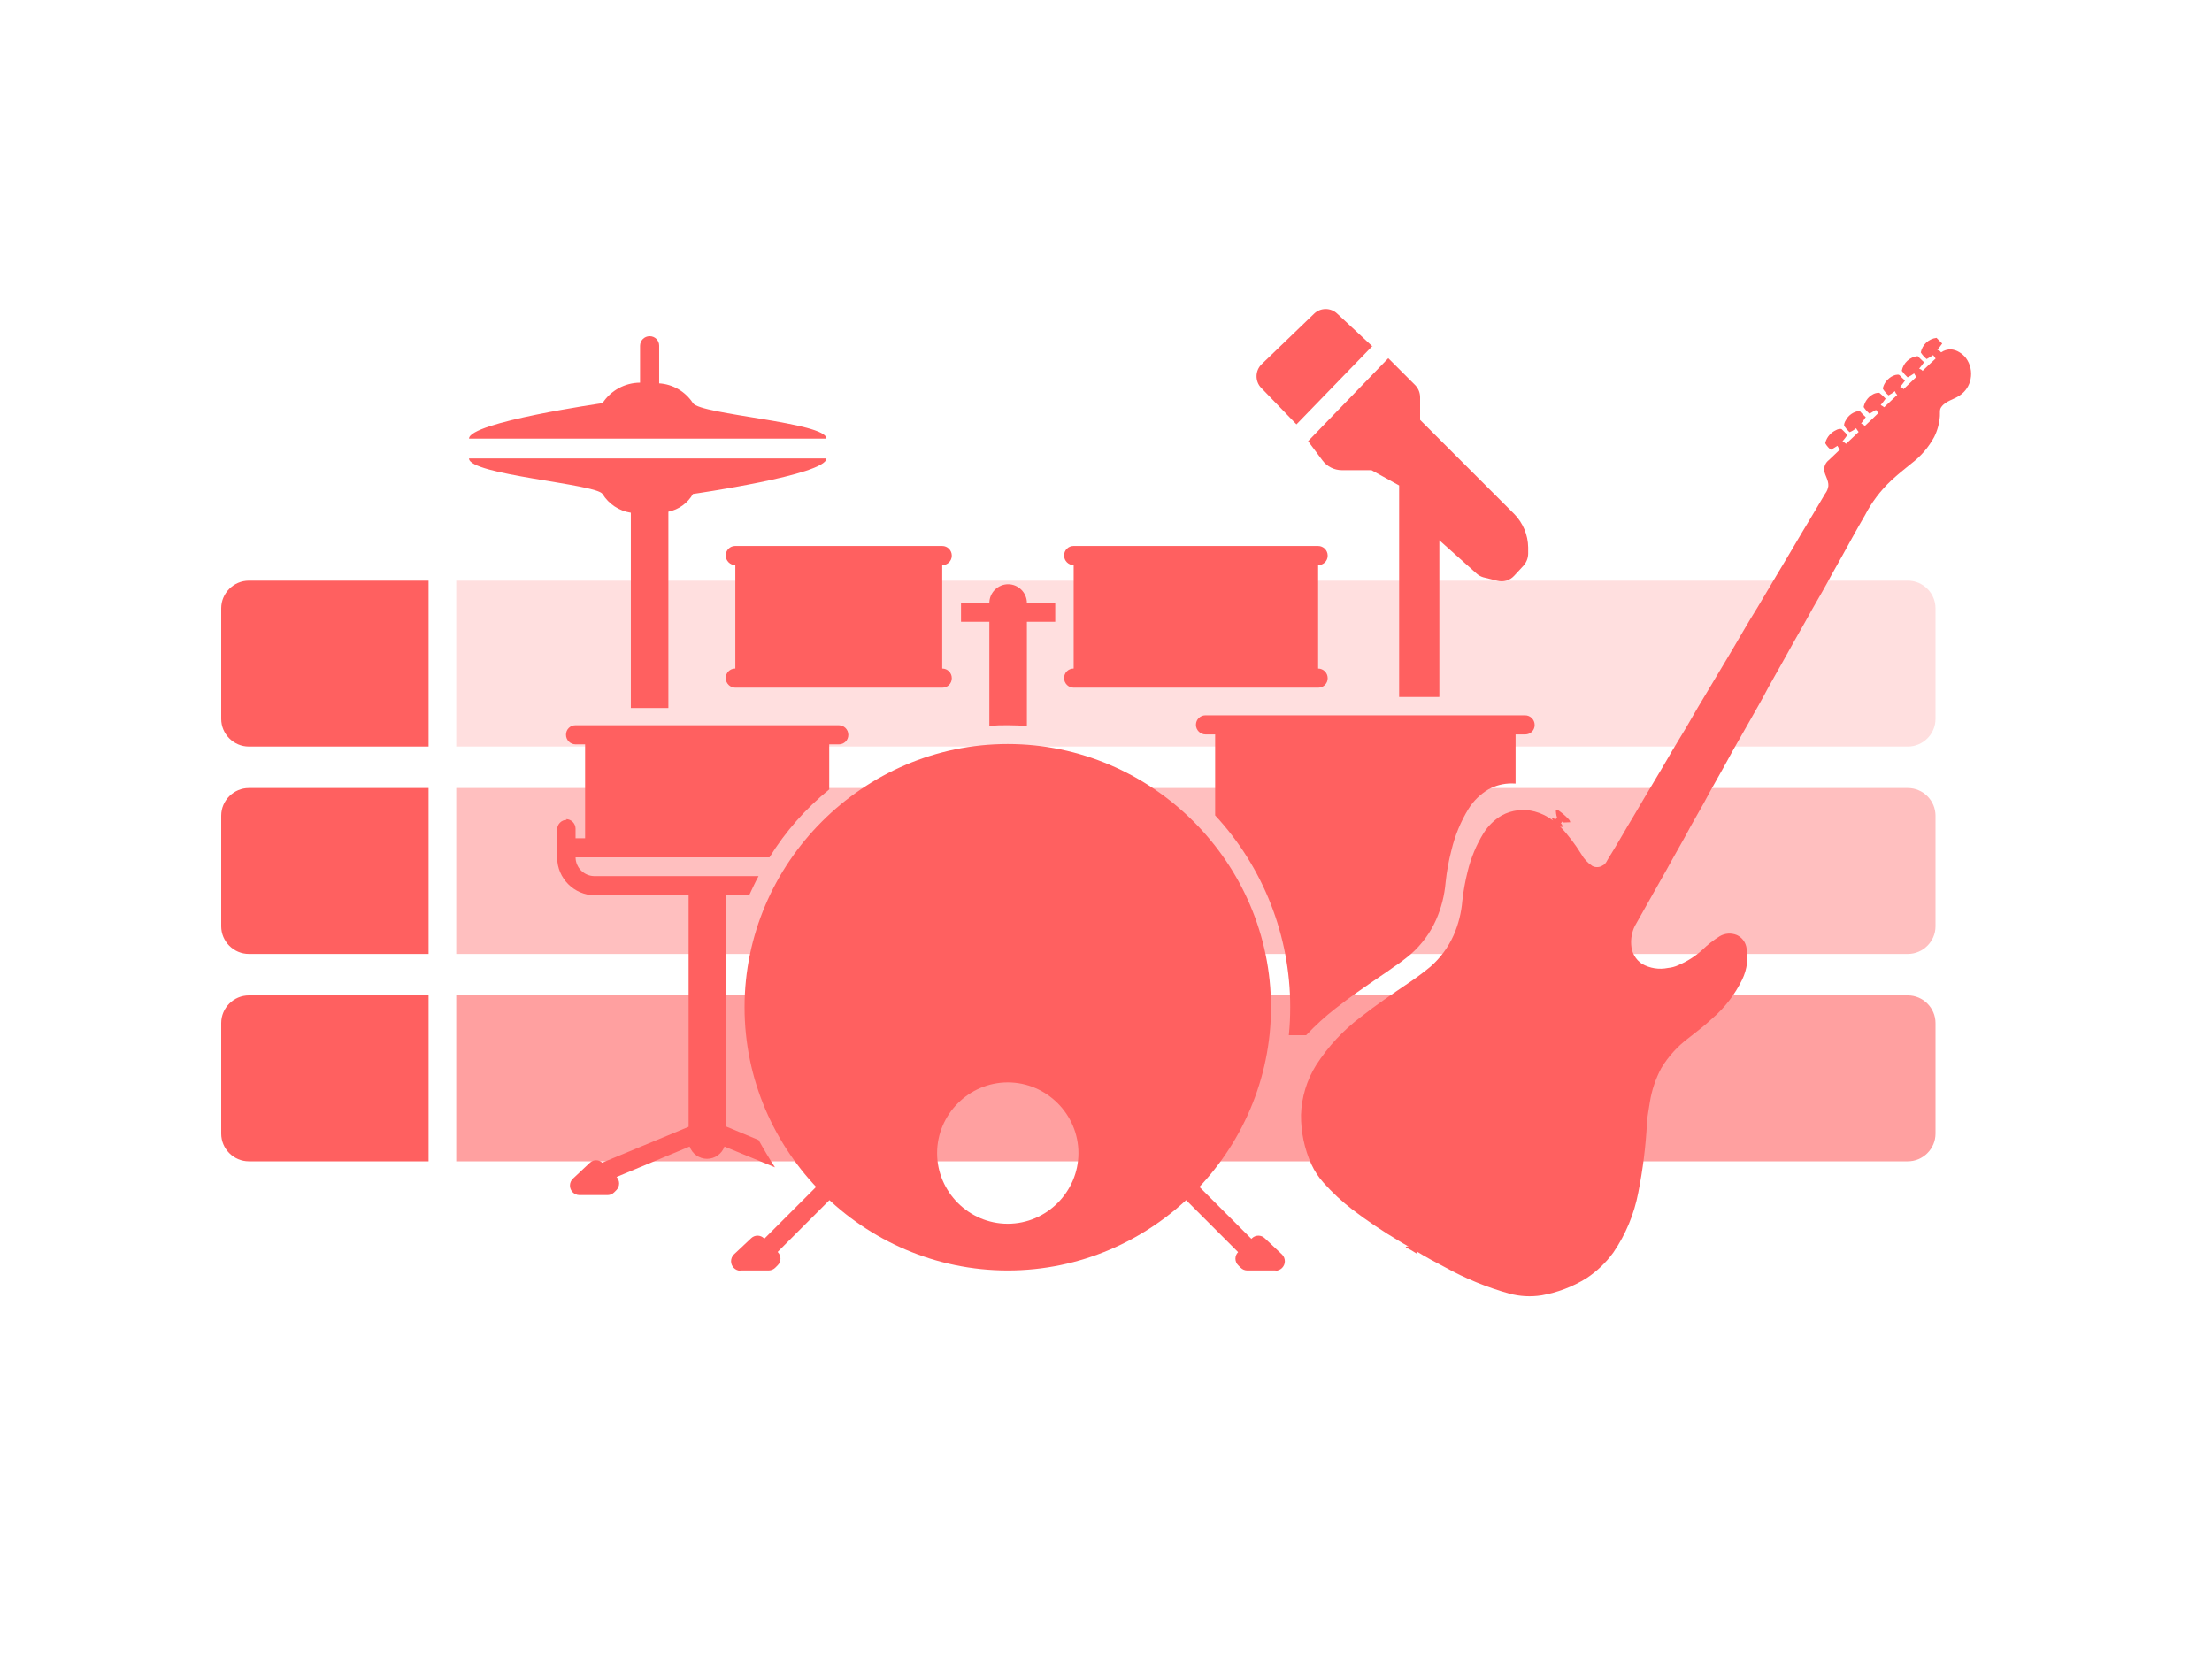 <?xml version="1.0" encoding="UTF-8" standalone="no"?>
<!DOCTYPE svg PUBLIC "-//W3C//DTD SVG 1.1//EN" "http://www.w3.org/Graphics/SVG/1.1/DTD/svg11.dtd">
<svg width="100%" height="100%" viewBox="0 0 160 120" version="1.1" xmlns="http://www.w3.org/2000/svg" xmlns:xlink="http://www.w3.org/1999/xlink" xml:space="preserve" xmlns:serif="http://www.serif.com/" style="fill-rule:evenodd;clip-rule:evenodd;stroke-linejoin:round;stroke-miterlimit:2;">
    <g id="RecordNow_Band" transform="matrix(1,0,0,1,-920,-374)">
        <g transform="matrix(1,0,0,1,953,416)">
            <g opacity="0.2">
                <path d="M0,0L105,0C106.097,-0 107,0.903 107,2L107,10C107,11.097 106.097,12 105,12L0,12L0,0Z" style="fill:rgb(255,96,96);fill-rule:nonzero;"/>
            </g>
        </g>
        <g transform="matrix(1,0,0,1,953,431)">
            <g opacity="0.4">
                <path d="M0,0L105,0C106.097,-0 107,0.903 107,2L107,10C107,11.097 106.097,12 105,12L0,12L0,0Z" style="fill:rgb(255,96,96);fill-rule:nonzero;"/>
            </g>
        </g>
        <g transform="matrix(1,0,0,1,953,446)">
            <g opacity="0.6">
                <path d="M0,0L105,0C106.097,-0 107,0.903 107,2L107,10C107,11.097 106.097,12 105,12L0,12L0,0Z" style="fill:rgb(255,96,96);fill-rule:nonzero;"/>
            </g>
        </g>
        <g transform="matrix(1,0,0,1,936,416)">
            <path d="M2,0L15,0L15,12L2,12C0.903,12 0,11.097 0,10L0,2C-0,0.903 0.903,0 2,0Z" style="fill:rgb(255,96,96);fill-rule:nonzero;"/>
        </g>
        <g transform="matrix(1,0,0,1,936,431)">
            <path d="M2,0L15,0L15,12L2,12C0.903,12 0,11.097 0,10L0,2C-0,0.903 0.903,0 2,0Z" style="fill:rgb(255,96,96);fill-rule:nonzero;"/>
        </g>
        <g transform="matrix(1,0,0,1,936,446)">
            <path d="M2,0L15,0L15,12L2,12C0.903,12 0,11.097 0,10L0,2C-0,0.903 0.903,0 2,0Z" style="fill:rgb(255,96,96);fill-rule:nonzero;"/>
        </g>
        <g id="Group_168" transform="matrix(1,0,0,1,-3,-127)">
            <g id="Drum_Set" transform="matrix(1,0,0,1,946.925,530.319)">
                <g id="Path_95" transform="matrix(1,0,0,1,-266.027,-605.761)">
                    <path d="M283.042,635.691L283.043,635.691C283.422,635.691 283.733,636.002 283.733,636.381L283.733,637.074L284.424,637.074L284.424,630.283L283.732,630.283C283.353,630.283 283.042,629.972 283.042,629.593L283.042,629.576C283.042,629.206 283.347,628.901 283.717,628.901L302.774,628.901C303.153,628.901 303.464,629.212 303.464,629.591L303.464,629.608C303.464,629.978 303.159,630.283 302.789,630.283L302.082,630.283L302.082,633.543C300.376,634.927 298.915,636.588 297.76,638.457L283.734,638.457C283.74,639.2 284.349,639.809 285.092,639.815L296.97,639.815C296.723,640.26 296.526,640.704 296.303,641.173L294.603,641.173L294.603,657.916L296.974,658.904C297.344,659.571 297.74,660.238 298.159,660.88L294.504,659.374C294.315,659.905 293.809,660.262 293.245,660.262C292.68,660.262 292.174,659.905 291.985,659.374L286.7,661.574C286.946,661.837 286.946,662.25 286.7,662.513L286.527,662.686C286.403,662.811 286.234,662.883 286.058,662.886L284.008,662.886C283.634,662.881 283.328,662.572 283.328,662.197C283.328,662.01 283.404,661.831 283.539,661.701L284.774,660.54C285.022,660.307 285.415,660.307 285.663,660.54L291.911,657.947L291.911,641.2L285.12,641.2C283.632,641.196 282.408,639.972 282.404,638.484L282.404,636.433C282.404,636.054 282.715,635.743 283.094,635.743L283.095,635.743L283.042,635.691Z" style="fill:rgb(255,96,96);fill-rule:nonzero;"/>
                </g>
                <g id="Subtraction_30" transform="matrix(1,0,0,1,2992.59,519.961)">
                    <path d="M-2922.04,-474.4L-2923.29,-474.4C-2923.22,-475.081 -2923.19,-475.765 -2923.19,-476.449C-2923.19,-481.586 -2925.13,-486.538 -2928.62,-490.303L-2928.62,-496.156L-2929.32,-496.156C-2929.69,-496.157 -2930.01,-496.469 -2930.01,-496.848L-2930.01,-496.862C-2930.01,-497.234 -2929.7,-497.539 -2929.33,-497.539L-2906.2,-497.539C-2905.82,-497.538 -2905.51,-497.227 -2905.51,-496.848L-2905.51,-496.833C-2905.51,-496.461 -2905.81,-496.156 -2906.19,-496.156L-2906.89,-496.156L-2906.89,-492.601C-2906.98,-492.608 -2907.07,-492.612 -2907.17,-492.612C-2907.76,-492.613 -2908.34,-492.465 -2908.85,-492.184C-2909.43,-491.839 -2909.93,-491.359 -2910.29,-490.784C-2910.86,-489.852 -2911.28,-488.837 -2911.53,-487.775C-2911.73,-487.013 -2911.87,-486.238 -2911.95,-485.457C-2912.03,-484.522 -2912.26,-483.606 -2912.64,-482.747C-2913.06,-481.804 -2913.68,-480.962 -2914.45,-480.279C-2914.86,-479.931 -2915.29,-479.607 -2915.74,-479.309L-2915.75,-479.302C-2915.91,-479.191 -2916.07,-479.077 -2916.23,-478.961L-2916.65,-478.678C-2917.78,-477.903 -2918.86,-477.173 -2919.91,-476.34C-2920.67,-475.749 -2921.38,-475.1 -2922.04,-474.399L-2922.04,-474.4Z" style="fill:rgb(255,96,96);fill-rule:nonzero;"/>
                </g>
                <g id="Path_97" transform="matrix(1,0,0,1,-319.3,-540.2)">
                    <path d="M329.3,542.609C329.3,541.424 338.956,540.041 338.956,540.041C339.554,539.122 340.576,538.564 341.672,538.559L341.672,535.891C341.672,535.512 341.983,535.201 342.362,535.201L342.379,535.201C342.749,535.201 343.054,535.506 343.054,535.876L343.054,538.608C344.049,538.671 344.958,539.203 345.499,540.04C346.04,540.877 355.155,541.423 355.155,542.608L329.3,542.609ZM341.005,547.968C340.156,547.837 339.406,547.34 338.955,546.61C338.504,545.88 329.299,545.227 329.299,544.042L355.155,544.042C355.155,545.227 345.499,546.61 345.499,546.61C345.118,547.273 344.47,547.741 343.721,547.894L343.721,562.094L341.005,562.094L341.005,547.968Z" style="fill:rgb(255,96,96);fill-rule:nonzero;"/>
                </g>
                <g id="Path_98" transform="matrix(1,0,0,1,-88.955,-566.226)">
                    <path d="M142.691,577.783L142.69,577.783C142.311,577.783 142,577.472 142,577.093L142,577.075C142,576.705 142.304,576.4 142.675,576.4L160.374,576.4C160.753,576.4 161.064,576.711 161.064,577.09L161.064,577.108C161.064,577.478 160.759,577.783 160.389,577.783L160.373,577.783L160.373,585.266L160.374,585.266C160.753,585.266 161.064,585.577 161.064,585.956L161.064,585.974C161.064,586.344 160.759,586.649 160.389,586.649L142.69,586.649C142.311,586.649 142,586.338 142,585.959L142,585.941C142,585.571 142.304,585.266 142.675,585.266L142.691,585.266L142.691,577.783Z" style="fill:rgb(255,96,96);fill-rule:nonzero;"/>
                </g>
                <g id="Path_99" transform="matrix(1,0,0,1,-223.528,-566.226)">
                    <path d="M267.757,585.266L267.758,585.266C268.137,585.266 268.448,585.577 268.448,585.956L268.448,585.974C268.448,586.344 268.143,586.649 267.773,586.649L252.79,586.649C252.411,586.649 252.1,586.338 252.1,585.959L252.1,585.941C252.1,585.571 252.404,585.266 252.775,585.266L252.791,585.266L252.791,577.783L252.79,577.783C252.411,577.783 252.1,577.472 252.1,577.093L252.1,577.075C252.1,576.705 252.404,576.4 252.775,576.4L267.757,576.4C268.136,576.4 268.447,576.711 268.447,577.09L268.447,577.108C268.447,577.478 268.142,577.783 267.772,577.783L267.756,577.783L267.757,585.266Z" style="fill:rgb(255,96,96);fill-rule:nonzero;"/>
                </g>
                <g id="Path_100" transform="matrix(1,0,0,1,-176.213,-574.66)">
                    <path d="M221.8,588.958L223.85,588.958C223.85,588.213 224.463,587.6 225.208,587.6C225.953,587.6 226.566,588.213 226.566,588.958L228.616,588.958L228.616,590.316L226.566,590.316L226.566,597.848C226.122,597.823 225.652,597.799 225.208,597.799C224.755,597.791 224.301,597.807 223.85,597.848L223.85,590.316L221.8,590.316L221.8,588.958Z" style="fill:rgb(255,96,96);fill-rule:nonzero;"/>
                </g>
                <g id="Rectangle_551" transform="matrix(-0.707,-0.707,0.707,-0.707,31.84,61.72)">
                    <rect x="0" y="0" width="1.358" height="7.236" style="fill:rgb(255,96,96);"/>
                </g>
                <g id="Path_101" transform="matrix(1,0,0,1,-273.323,-718.351)">
                    <path d="M302.957,780.928L305.007,780.928C305.183,780.925 305.352,780.853 305.476,780.728L305.649,780.555C305.779,780.429 305.853,780.255 305.853,780.074C305.853,779.892 305.779,779.718 305.649,779.592L304.661,778.604C304.537,778.48 304.368,778.41 304.192,778.41C304.016,778.41 303.847,778.48 303.723,778.604L302.488,779.765C302.353,779.895 302.277,780.074 302.277,780.261C302.277,780.636 302.583,780.945 302.957,780.95L302.957,780.928Z" style="fill:rgb(255,96,96);fill-rule:nonzero;"/>
                </g>
                <g id="Rectangle_552" transform="matrix(-0.707,-0.707,0.707,-0.707,66.098,61.719)">
                    <rect x="0" y="0" width="7.236" height="1.358" style="fill:rgb(255,96,96);"/>
                </g>
                <g id="Path_102" transform="matrix(1,0,0,1,-89.101,-718.351)">
                    <path d="M157.433,780.928L155.383,780.928C155.207,780.925 155.038,780.853 154.914,780.728L154.741,780.555C154.611,780.429 154.537,780.255 154.537,780.074C154.537,779.892 154.611,779.718 154.741,779.592L155.729,778.604C155.853,778.48 156.022,778.41 156.198,778.41C156.374,778.41 156.543,778.48 156.667,778.604L157.902,779.765C158.037,779.895 158.113,780.074 158.113,780.261C158.113,780.636 157.807,780.945 157.433,780.95L157.433,780.928Z" style="fill:rgb(255,96,96);fill-rule:nonzero;"/>
                </g>
                <g id="Path_103" transform="matrix(1,0,0,1,-128.67,-609.902)">
                    <path d="M177.64,634.4C188.085,634.4 196.68,642.995 196.68,653.44C196.68,663.885 188.085,672.48 177.64,672.48C167.195,672.48 158.6,663.885 158.6,653.44L158.6,653.434C158.6,642.992 167.192,634.4 177.634,634.4L177.64,634.4ZM177.64,669.1C180.444,669.1 182.752,666.792 182.752,663.988C182.752,661.184 180.444,658.876 177.64,658.876C174.836,658.876 172.528,661.184 172.528,663.988L172.528,663.994C172.528,666.795 174.833,669.1 177.634,669.1L177.64,669.1Z" style="fill:rgb(255,96,96);fill-rule:nonzero;"/>
                </g>
            </g>
            <g id="Group_167" transform="matrix(1,0,0,1,1013.89,523.345)">
                <g id="Path_124" transform="matrix(1,0,0,1,-364.372,-462.335)">
                    <path d="M377.576,490.405L374.685,490.405L374.685,475.105L372.685,473.999L370.543,473.999C369.987,473.999 369.462,473.733 369.133,473.285L368.1,471.9L373.9,465.9L375.827,467.827C376.065,468.063 376.2,468.384 376.202,468.719L376.202,470.361L383.002,477.161C383.641,477.808 384.006,478.678 384.019,479.588L384.019,480.034C384.015,480.357 383.894,480.667 383.68,480.908L383.002,481.64C382.695,481.974 382.227,482.112 381.788,481.997L380.771,481.747C380.593,481.694 380.428,481.602 380.289,481.479L377.594,479.07L377.594,490.387L377.576,490.405Z" style="fill:rgb(255,96,96);fill-rule:nonzero;"/>
                </g>
                <g id="Path_125" transform="matrix(1,0,0,1,-431.2,-445.925)">
                    <path d="M439.586,448.6L434.086,454.275L431.534,451.634C431.074,451.154 431.091,450.381 431.57,449.921L435.37,446.263C435.831,445.821 436.569,445.821 437.03,446.263L439.582,448.637L439.586,448.6Z" style="fill:rgb(255,96,96);fill-rule:nonzero;"/>
                </g>
            </g>
            <g id="Path_182" transform="matrix(0.966,-0.259,0.259,0.966,863.756,391.233)">
                <path d="M157.779,181.266L157.735,181.222C157.173,181.143 156.621,181.437 156.372,181.947C156.436,182.151 156.533,182.344 156.658,182.518C156.836,182.477 157.012,182.425 157.185,182.364C157.229,182.452 157.251,182.54 157.295,182.65C156.895,182.85 156.526,183.068 156.152,183.265C156.138,183.224 156.116,183.186 156.086,183.155C156.042,183.111 155.998,183.089 155.954,183.045C156.108,182.935 156.262,182.825 156.416,182.693C156.306,182.517 156.196,182.341 156.086,182.144C155.517,182.055 154.952,182.35 154.701,182.869C154.774,183.07 154.87,183.261 154.987,183.44C155.166,183.402 155.342,183.35 155.514,183.286C155.533,183.384 155.563,183.48 155.602,183.572C155.228,183.772 154.855,183.99 154.481,184.187L154.415,184.055C154.371,184.033 154.327,183.989 154.283,183.967C154.437,183.857 154.591,183.747 154.745,183.615C154.642,183.459 154.546,183.298 154.459,183.132C154.393,183.044 154.283,183.066 154.173,183.044C153.956,183.048 153.744,183.109 153.558,183.22C153.369,183.325 153.21,183.476 153.096,183.659C153.074,183.703 153.03,183.747 153.052,183.813C153.113,184.001 153.202,184.179 153.316,184.34C153.498,184.301 153.674,184.242 153.843,184.164C153.839,184.216 153.847,184.269 153.865,184.318C153.865,184.362 153.909,184.406 153.931,184.472C153.557,184.672 153.162,184.89 152.788,185.087C152.727,185.009 152.66,184.935 152.588,184.867C152.742,184.757 152.896,184.647 153.05,184.515C152.953,184.332 152.843,184.155 152.72,183.988C152.549,183.933 152.364,183.933 152.193,183.988C151.828,184.091 151.524,184.346 151.358,184.688C151.422,184.892 151.519,185.085 151.644,185.259C151.82,185.237 151.996,185.149 152.171,185.127C152.21,185.211 152.24,185.3 152.259,185.391C151.885,185.611 151.49,185.809 151.094,186.028C151.027,185.942 150.953,185.861 150.874,185.786C151.03,185.681 151.177,185.563 151.314,185.434C151.198,185.259 151.095,185.075 151.006,184.885C150.572,184.815 150.132,184.973 149.841,185.303C149.742,185.39 149.672,185.505 149.641,185.633C149.707,185.826 149.795,186.01 149.905,186.182C150.088,186.161 150.267,186.109 150.432,186.028C150.459,186.134 150.496,186.237 150.542,186.336C150.168,186.536 149.817,186.736 149.442,186.929C149.381,186.844 149.314,186.763 149.242,186.687C149.396,186.577 149.55,186.467 149.704,186.335C149.594,186.159 149.504,185.961 149.396,185.808C149.269,185.755 149.128,185.747 148.996,185.786C148.609,185.849 148.266,186.073 148.051,186.401C148.029,186.445 147.985,186.489 148.007,186.533C148.059,186.724 148.149,186.904 148.271,187.06C148.449,187.019 148.625,186.967 148.798,186.906C148.821,187.013 148.858,187.116 148.908,187.214C148.578,187.39 148.271,187.566 147.941,187.741C147.669,187.85 147.47,188.09 147.414,188.378C147.37,188.778 147.546,189.147 147.414,189.543C147.335,189.735 147.206,189.902 147.04,190.026C146.249,190.795 145.48,191.564 144.688,192.312C143.809,193.169 142.93,194.048 142.051,194.883C141.414,195.498 140.798,196.114 140.161,196.729C139.282,197.542 138.447,198.399 137.59,199.234L135.348,201.41C134.535,202.179 133.766,202.948 132.974,203.74C132.117,204.553 131.26,205.388 130.425,206.223C129.458,207.146 128.513,208.091 127.568,209.014C126.755,209.783 125.968,210.614 125.129,211.387C124.953,211.541 124.799,211.787 124.536,211.827C124.285,211.91 124.007,211.851 123.811,211.673C123.548,211.378 123.36,211.023 123.262,210.64C123.018,209.826 122.694,209.038 122.295,208.288C122.334,208.33 122.379,208.367 122.427,208.398C122.493,208.332 122.471,208.244 122.449,208.156L122.405,208.112L122.537,208.002L122.603,208.09C122.757,208.134 122.933,208.156 123.087,208.2C123.096,208.124 123.081,208.047 123.043,207.98C122.893,207.7 122.717,207.435 122.516,207.189C122.469,207.121 122.397,207.073 122.316,207.057C122.262,207.242 122.239,207.435 122.25,207.628L122.118,207.716C122.073,207.7 122.034,207.669 122.008,207.628L121.942,207.562L121.876,207.606C121.883,207.659 121.898,207.711 121.92,207.76C121.618,207.371 121.245,207.042 120.82,206.793C120.095,206.371 119.235,206.245 118.42,206.441C117.822,206.609 117.274,206.918 116.82,207.341C116.092,208.032 115.477,208.833 114.996,209.714C114.644,210.344 114.336,210.998 114.073,211.67C113.783,212.482 113.36,213.24 112.82,213.912C112.222,214.649 111.471,215.249 110.62,215.67C110.003,215.951 109.372,216.2 108.73,216.417C107.411,216.879 106.115,217.317 104.84,217.867C103.343,218.467 101.966,219.33 100.774,220.416C99.846,221.286 99.164,222.385 98.796,223.603C98.467,224.79 98.398,226.035 98.596,227.251C98.688,227.779 98.858,228.29 99.101,228.767C99.53,229.618 100.038,230.427 100.617,231.184C101.452,232.26 102.347,233.287 103.298,234.261C103.474,234.437 103.65,234.635 103.847,234.81C103.781,234.788 103.693,234.744 103.627,234.81C103.87,235.02 104.098,235.248 104.308,235.491C104.374,235.425 104.33,235.359 104.308,235.291C104.835,235.862 105.429,236.412 106,236.939C107.209,238.109 108.551,239.132 110,239.988C110.681,240.382 111.437,240.629 112.22,240.713C113.382,240.816 114.553,240.697 115.67,240.361C116.533,240.074 117.336,239.633 118.043,239.061C119.24,238.032 120.212,236.768 120.9,235.347C121.65,233.828 122.289,232.258 122.812,230.647C122.966,230.163 123.212,229.702 123.405,229.24C123.759,228.448 124.242,227.72 124.834,227.086C125.55,226.397 126.393,225.853 127.317,225.486C127.998,225.2 128.68,224.915 129.339,224.563C130.414,224.045 131.371,223.311 132.152,222.409C132.69,221.789 133.006,221.008 133.052,220.189C133.066,219.809 132.904,219.444 132.612,219.2C132.269,218.936 131.821,218.846 131.403,218.958C130.883,219.115 130.382,219.329 129.909,219.595C129.296,219.908 128.635,220.116 127.953,220.21C127.699,220.254 127.438,220.254 127.184,220.21C126.531,220.173 125.914,219.9 125.448,219.441C125.077,219.022 124.928,218.45 125.048,217.903C125.136,217.448 125.34,217.024 125.641,216.672C126.322,215.991 127.004,215.265 127.685,214.584C128.103,214.166 128.498,213.749 128.916,213.331C129.751,212.452 130.608,211.617 131.421,210.738C131.883,210.276 132.321,209.815 132.784,209.353C133.575,208.496 134.41,207.683 135.223,206.826C135.948,206.057 136.717,205.31 137.465,204.54C138.124,203.859 138.806,203.199 139.443,202.496C140.08,201.837 140.743,201.177 141.377,200.518C142.234,199.618 143.113,198.76 143.97,197.859C144.651,197.178 145.333,196.496 145.992,195.793C146.692,195.068 147.399,194.365 148.08,193.639C148.52,193.177 148.98,192.716 149.421,192.276C150.132,191.494 150.972,190.84 151.904,190.342C152.475,190.034 153.091,189.771 153.684,189.507C154.456,189.186 155.153,188.707 155.728,188.1C156.079,187.702 156.348,187.239 156.519,186.737C156.585,186.537 156.607,186.275 156.783,186.144C157.201,185.792 157.794,185.858 158.277,185.682C158.749,185.526 159.138,185.185 159.354,184.737C159.595,184.25 159.619,183.683 159.42,183.177C159.337,182.981 159.217,182.802 159.068,182.65C158.922,182.494 158.741,182.373 158.541,182.298C158.296,182.228 158.035,182.236 157.794,182.32C157.772,182.276 157.728,182.21 157.706,182.166C157.662,182.144 157.618,182.1 157.574,182.078C157.728,181.968 157.882,181.858 158.036,181.726C157.926,181.55 157.836,181.374 157.728,181.199L157.779,181.266Z" style="fill:rgb(255,96,96);fill-rule:nonzero;"/>
            </g>
        </g>
    </g>
</svg>

